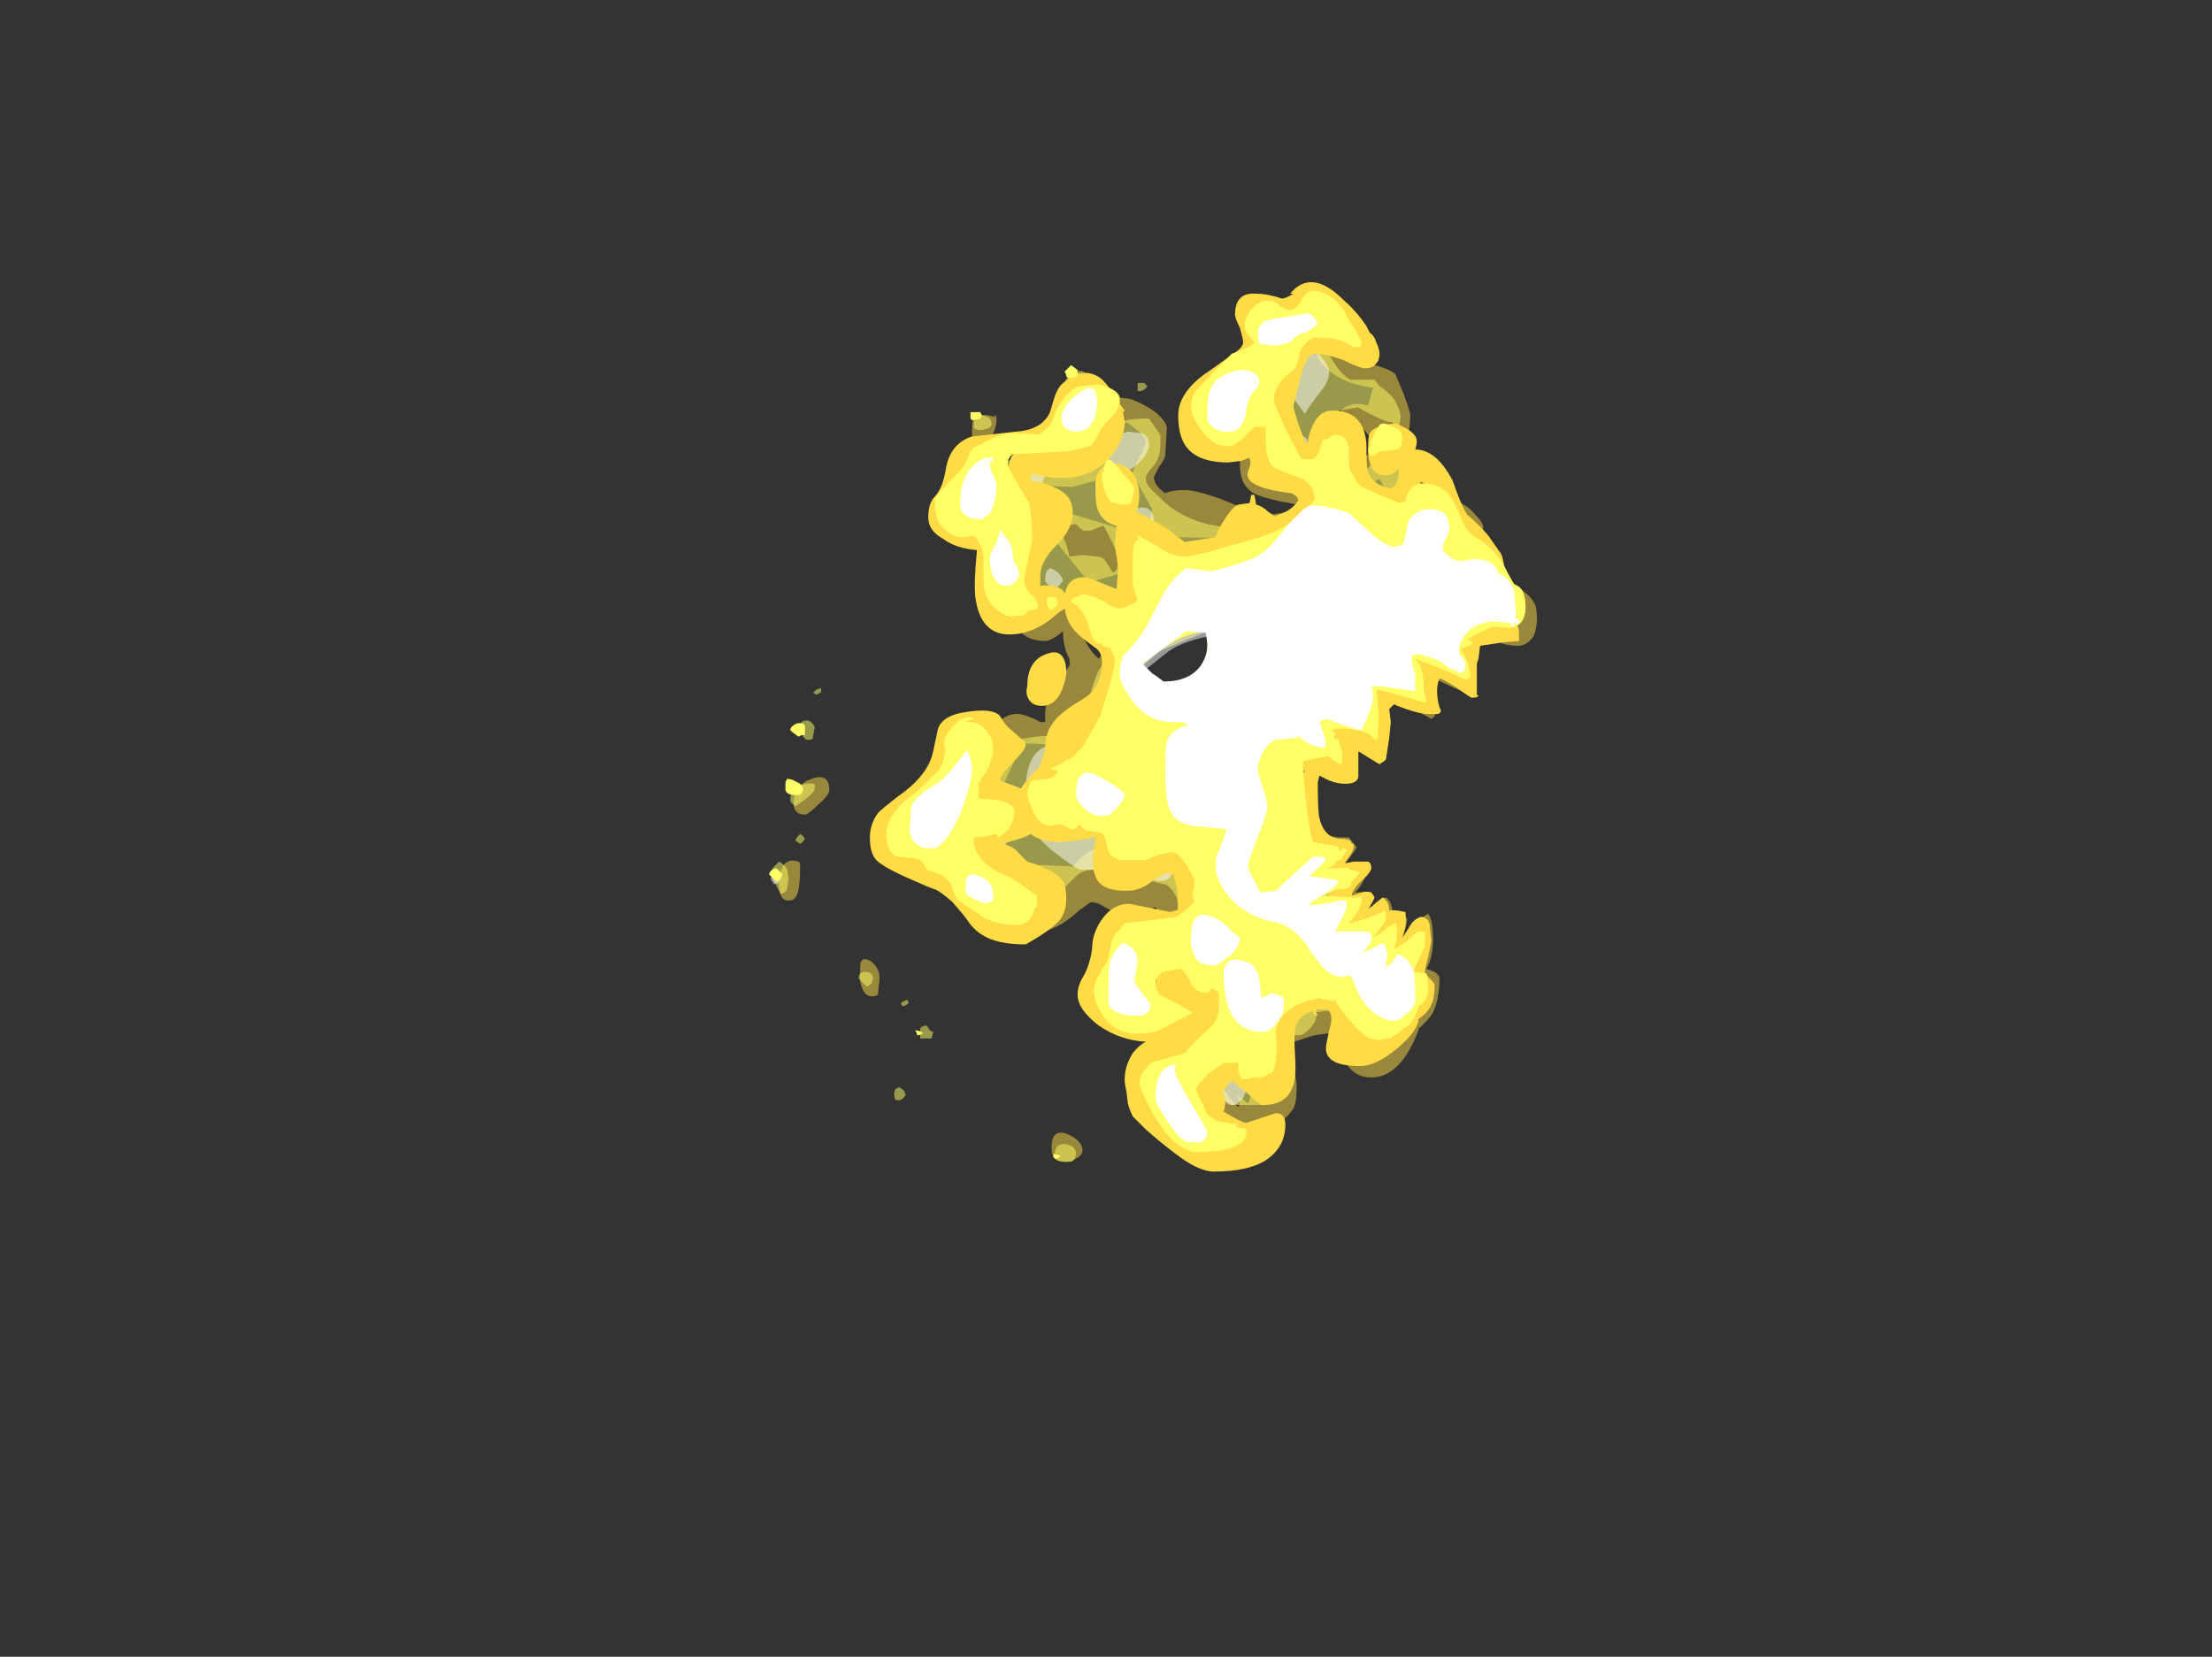 <?xml version="1.0" encoding="UTF-8" standalone="no"?>
<svg xmlns:ffdec="https://www.free-decompiler.com/flash" xmlns:xlink="http://www.w3.org/1999/xlink" ffdec:objectType="frame" height="357.35px" width="477.05px" xmlns="http://www.w3.org/2000/svg">
  <rect width="100%" height="100%" fill="#333333" stroke="none"/>
  <g transform="matrix(1.0, 0.0, 0.0, 1.0, 164.25, 236.25)">
    <use ffdec:characterId="1541" height="26.15" transform="matrix(7.0, 0.0, 0.0, 7.0, 2.0, -168.7)" width="23.6" xlink:href="#shape0"/>
    <use ffdec:characterId="1542" height="27.4" transform="matrix(7.0, 0.0, 0.0, 7.0, 1.65, -175.35)" width="23.3" xlink:href="#shape1"/>
  </g>
  <defs>
    <g id="shape0" transform="matrix(1.0, 0.0, 0.0, 1.0, 6.5, 36.7)">
      <path d="M10.05 -35.75 Q10.05 -35.4 9.8 -35.05 9.5 -34.55 9.05 -34.5 L9.35 -33.45 9.3 -31.85 10.65 -31.3 10.95 -30.95 Q11.05 -30.85 11.05 -30.75 L10.7 -30.15 Q10.35 -29.75 9.95 -29.75 L5.3 -29.8 Q5.2 -29.95 5.2 -30.25 5.2 -30.5 5.25 -30.65 L4.65 -31.75 Q4.65 -31.9 4.85 -32.25 L5.05 -32.7 Q5.05 -32.85 4.85 -33.05 L4.45 -33.35 4.05 -32.8 3.9 -32.25 Q3.7 -31.7 3.55 -31.55 L2.8 -31.35 Q1.85 -31.35 1.15 -31.5 0.95 -31.5 0.5 -31.65 L2.0 -32.05 3.0 -32.1 Q3.15 -32.25 3.25 -32.55 3.35 -32.85 3.35 -33.1 3.5 -34.3 4.6 -34.05 5.0 -33.9 5.35 -33.65 5.7 -33.35 5.7 -33.15 L5.65 -32.35 Q5.65 -32.2 5.45 -31.95 L5.3 -31.65 Q5.3 -31.4 5.65 -31.15 5.85 -31.25 6.25 -31.25 6.65 -31.25 7.55 -30.9 8.5 -30.5 8.65 -30.5 9.6 -30.5 9.75 -30.8 L9.2 -30.9 Q8.5 -31.05 8.3 -31.2 8.05 -31.4 8.0 -31.65 7.95 -31.8 7.95 -32.1 7.95 -32.45 8.35 -32.95 L8.75 -33.5 Q8.75 -33.7 8.1 -35.1 8.1 -36.35 9.25 -36.65 L10.15 -36.6 Q10.65 -36.45 10.9 -36.05 L11.1 -35.7 Q11.2 -35.45 11.4 -35.35 L12.1 -35.1 Q12.65 -34.95 12.75 -34.8 L13.0 -34.2 Q13.2 -33.65 13.2 -33.55 13.2 -33.15 13.1 -32.85 L13.45 -32.4 Q13.9 -31.8 13.45 -30.85 L13.45 -30.8 Q13.75 -31.0 14.05 -31.0 14.75 -31.0 15.15 -30.55 15.45 -30.25 15.45 -30.1 L15.4 -29.85 15.1 -29.65 Q14.9 -29.65 14.7 -29.85 L14.4 -30.1 13.1 -30.0 12.25 -31.6 11.65 -31.25 10.8 -31.95 10.65 -32.65 10.9 -33.5 Q11.25 -34.05 11.9 -33.85 L12.05 -34.4 Q10.9 -34.55 10.4 -35.25 10.3 -35.4 10.25 -35.75 10.2 -35.95 10.0 -36.0 10.05 -35.9 10.05 -35.75 M3.2 -34.15 Q3.0 -34.05 2.9 -34.05 2.65 -34.05 2.6 -34.25 L2.55 -34.45 Q2.55 -34.85 3.0 -34.85 3.4 -34.85 3.4 -34.5 3.4 -34.3 3.2 -34.15 M0.4 -33.55 Q0.45 -33.6 0.45 -33.4 0.45 -33.2 0.35 -33.0 0.25 -32.7 0.0 -32.7 -0.2 -32.7 -0.3 -32.9 L-0.3 -33.15 Q-0.3 -33.4 -0.25 -33.45 -0.05 -33.65 0.4 -33.5 L0.4 -33.55 M0.45 -29.95 Q0.45 -30.2 0.45 -30.05 0.6 -30.1 1.0 -29.9 L1.65 -28.65 1.95 -27.9 3.35 -28.35 4.7 -27.0 4.75 -26.75 Q4.75 -26.6 4.5 -26.1 L4.0 -25.3 Q3.85 -25.15 3.8 -25.15 L2.45 -23.45 2.25 -23.4 1.25 -23.45 0.45 -21.7 -0.45 -21.0 Q-0.35 -20.9 -0.3 -20.8 L0.25 -19.75 0.7 -19.75 2.8 -19.65 Q3.35 -20.35 4.25 -20.35 5.7 -20.35 6.2 -19.35 L6.3 -17.3 5.6 -16.2 5.75 -16.0 Q6.4 -16.05 6.7 -16.5 L8.35 -16.6 8.3 -15.35 6.75 -14.1 Q6.75 -13.85 7.25 -13.1 7.75 -12.3 7.9 -12.25 7.95 -12.3 7.95 -12.4 L7.85 -12.6 Q7.9 -12.6 8.2 -12.35 L8.75 -13.7 Q8.55 -14.1 8.55 -14.4 8.55 -14.8 8.65 -14.95 L11.15 -15.4 11.55 -15.25 11.75 -15.3 12.2 -15.0 12.4 -14.7 12.5 -14.7 12.7 -14.85 Q12.95 -14.95 13.1 -14.95 L13.4 -15.25 Q13.6 -15.55 13.75 -15.9 L13.7 -16.05 13.35 -16.05 13.2 -16.1 13.15 -16.25 Q13.15 -16.4 13.35 -16.7 L13.15 -17.0 Q12.95 -16.7 12.75 -16.7 L12.55 -16.75 12.6 -17.3 12.6 -17.4 Q12.25 -17.1 12.1 -17.05 L11.9 -17.25 Q11.9 -17.5 12.15 -17.9 L11.7 -17.75 11.15 -17.7 Q11.05 -17.9 11.2 -18.1 L10.55 -18.5 10.2 -18.95 10.35 -19.5 10.6 -19.6 10.85 -19.95 10.4 -20.0 Q10.0 -20.25 9.85 -20.65 L9.8 -23.1 10.15 -23.3 11.05 -23.15 Q11.05 -23.3 10.9 -23.55 10.7 -23.8 10.65 -24.15 L10.7 -24.2 10.9 -24.25 11.8 -24.1 Q11.95 -23.9 12.15 -23.8 L12.1 -24.9 Q12.1 -25.15 12.1 -25.25 L13.0 -25.1 13.55 -24.85 13.3 -26.05 14.75 -25.5 14.65 -25.8 14.5 -26.15 Q14.5 -27.65 16.4 -27.3 L15.9 -28.2 Q15.55 -28.8 15.55 -29.15 L15.6 -29.15 Q16.05 -28.6 16.6 -28.2 16.95 -27.95 17.05 -27.7 17.1 -27.6 17.1 -27.25 17.1 -27.0 17.0 -26.75 16.8 -26.45 16.5 -26.45 16.35 -26.45 16.1 -26.5 15.95 -26.55 15.85 -26.6 15.45 -26.6 15.25 -26.4 15.2 -26.2 15.2 -25.95 L15.25 -25.05 15.2 -25.0 Q15.15 -24.95 15.0 -24.95 13.9 -25.45 13.8 -25.5 L14.0 -24.4 Q13.95 -24.25 13.85 -24.2 L13.3 -24.5 12.55 -24.8 12.55 -23.9 Q12.5 -23.4 12.15 -23.1 12.05 -23.15 11.8 -23.45 11.55 -23.7 11.25 -23.75 11.4 -23.25 11.35 -22.4 11.3 -22.35 11.2 -22.35 L10.65 -22.65 10.45 -22.65 10.2 -22.6 Q10.3 -22.35 10.25 -21.95 L10.2 -21.25 Q10.2 -20.5 11.3 -20.55 L11.55 -20.25 Q11.55 -20.2 11.2 -19.75 L11.15 -19.7 11.2 -19.65 11.8 -19.65 Q11.85 -19.6 11.85 -19.45 L11.75 -19.2 Q11.65 -19.0 11.5 -18.85 11.9 -18.9 11.95 -18.65 11.95 -18.4 12.0 -18.35 L12.2 -18.55 Q12.4 -18.7 12.45 -18.7 12.65 -18.55 12.65 -18.2 12.7 -18.2 12.85 -18.3 L13.1 -18.05 Q13.1 -17.9 13.05 -17.75 L12.9 -17.45 12.9 -17.4 Q13.1 -17.5 13.3 -17.8 13.5 -18.05 13.75 -18.2 13.9 -18.0 13.9 -17.4 13.9 -16.85 13.7 -16.5 L13.95 -16.4 Q14.1 -16.3 14.1 -16.2 14.1 -15.6 13.9 -15.15 13.7 -14.85 13.45 -14.65 L13.45 -14.6 Q12.9 -13.15 12.0 -13.15 11.4 -13.15 11.15 -13.75 11.05 -14.05 11.05 -14.55 L10.95 -14.55 10.25 -14.45 9.45 -14.2 9.4 -14.2 Q9.35 -14.15 9.35 -14.1 9.35 -14.0 9.55 -13.6 9.7 -13.15 9.7 -12.85 9.7 -12.4 9.6 -12.2 9.5 -12.0 8.95 -11.55 L7.8 -11.55 Q7.1 -11.9 6.6 -12.7 6.1 -13.5 6.1 -14.1 6.1 -14.6 6.15 -14.8 6.4 -15.25 7.3 -15.4 7.65 -15.75 7.75 -16.05 L7.5 -16.2 Q7.2 -15.9 7.0 -15.7 6.65 -15.4 6.15 -15.2 L5.55 -15.2 Q4.9 -15.85 4.85 -15.95 4.8 -16.0 4.8 -16.5 4.8 -16.95 5.25 -17.3 5.65 -17.6 5.7 -17.95 L5.4 -18.3 5.35 -18.4 5.25 -18.35 5.2 -18.35 Q5.1 -18.3 4.95 -18.25 L4.1 -18.25 Q3.95 -18.3 3.7 -18.45 3.55 -18.55 3.35 -18.55 L3.0 -18.3 Q2.3 -17.65 1.75 -17.65 1.3 -17.65 1.1 -18.0 1.0 -18.15 0.9 -18.5 0.8 -18.85 0.75 -18.95 0.7 -19.05 0.55 -19.05 0.35 -18.95 0.15 -18.9 L-0.6 -18.85 Q-2.4 -18.85 -2.4 -20.15 -2.4 -21.2 -1.35 -21.6 L-0.55 -21.85 Q-0.15 -22.05 -0.1 -22.35 -0.05 -22.45 -0.05 -22.95 -0.05 -23.3 0.05 -23.5 0.55 -24.4 1.15 -24.35 1.45 -24.3 1.8 -24.1 L1.95 -24.1 1.95 -24.4 2.0 -24.85 Q2.05 -25.05 2.3 -25.45 L2.55 -25.65 Q2.75 -25.85 2.7 -25.95 L2.7 -26.05 Q2.5 -26.4 2.5 -26.9 2.15 -26.6 1.95 -26.6 1.15 -26.6 0.95 -27.35 0.9 -27.5 0.9 -28.3 1.05 -28.85 0.85 -29.15 L0.65 -29.5 Q0.45 -29.8 0.45 -29.95 M2.25 -29.7 L2.65 -30.55 4.3 -30.05 Q4.65 -29.65 4.65 -29.25 L4.5 -28.75 3.3 -28.4 2.25 -29.7 M11.4 -32.35 L11.6 -32.1 Q12.05 -32.4 12.05 -32.7 11.75 -33.3 11.5 -33.15 11.45 -33.1 11.4 -32.95 11.35 -32.8 11.35 -32.6 11.35 -32.45 11.4 -32.35 M10.3 -22.8 L10.3 -22.75 10.5 -22.75 10.35 -22.8 10.3 -22.8 M3.0 -27.15 Q3.15 -26.45 3.6 -26.05 L3.9 -26.45 3.9 -26.65 3.75 -27.15 3.35 -27.55 2.95 -27.25 3.0 -27.15 M3.85 -19.0 L4.05 -19.05 3.9 -19.05 3.85 -19.0 M5.3 -15.15 L5.3 -14.95 5.25 -14.9 5.05 -14.85 Q5.0 -14.85 4.8 -15.15 L4.6 -15.4 Q4.6 -15.65 4.65 -15.65 4.9 -15.65 5.1 -15.5 5.3 -15.35 5.3 -15.15 M11.4 -19.2 L11.1 -19.25 10.55 -19.15 10.6 -19.05 Q10.6 -19.0 10.75 -19.0 L11.4 -19.2 M2.9 -10.65 Q2.8 -10.55 2.6 -10.55 2.25 -10.55 2.2 -10.75 2.15 -10.8 2.15 -11.0 2.15 -11.6 2.65 -11.4 3.1 -11.2 3.1 -10.9 3.1 -10.75 2.9 -10.65 M-0.5 -30.65 L-0.4 -30.35 Q-0.45 -30.25 -0.5 -30.1 -0.6 -30.15 -0.8 -30.3 -0.95 -30.5 -0.95 -30.6 -0.95 -30.9 -0.75 -30.95 L-0.5 -30.65 M-5.05 -21.55 Q-5.35 -21.25 -5.45 -21.25 -5.8 -21.25 -5.8 -21.6 -5.8 -22.15 -5.25 -22.35 -4.7 -22.55 -4.7 -22.0 -4.7 -21.85 -5.05 -21.55 M-6.2 -18.8 L-6.25 -19.0 Q-6.25 -20.0 -5.65 -19.8 L-5.6 -19.75 -5.6 -19.6 Q-5.6 -19.15 -5.65 -18.95 -5.7 -18.6 -5.95 -18.6 -6.15 -18.6 -6.2 -18.8 M-3.2 -15.75 L-3.2 -15.7 Q-3.25 -15.65 -3.4 -15.65 -3.65 -15.65 -3.75 -16.1 L-3.75 -16.55 Q-3.75 -16.9 -3.45 -16.75 -3.15 -16.55 -3.15 -16.2 L-3.2 -15.75" fill="#ffdc45" fill-opacity="0.498" fill-rule="evenodd" stroke="none"/>
      <path d="M10.3 -35.9 Q10.5 -35.75 10.9 -35.1 11.1 -34.8 11.35 -34.65 L12.1 -34.65 12.25 -34.45 Q12.5 -34.3 12.7 -34.05 12.9 -33.7 12.9 -33.5 L12.85 -33.15 12.75 -33.05 12.7 -33.3 12.65 -33.3 12.65 -33.35 12.55 -33.35 Q12.45 -33.35 12.05 -33.55 11.65 -33.75 11.6 -33.8 L11.0 -33.7 Q10.8 -33.3 10.8 -32.9 10.85 -32.55 10.9 -32.25 11.05 -31.6 11.35 -31.6 L11.5 -31.65 11.7 -31.7 12.0 -32.05 Q12.25 -32.35 12.35 -32.4 L12.85 -32.35 Q12.95 -32.3 13.05 -32.05 13.2 -31.8 13.2 -31.65 L13.1 -31.4 Q13.05 -31.25 13.05 -31.15 13.05 -30.9 13.1 -30.7 13.15 -30.5 13.35 -30.3 13.75 -30.2 14.05 -30.2 14.2 -30.35 14.25 -30.4 15.15 -30.55 15.75 -29.5 16.0 -29.0 16.15 -28.65 L16.3 -28.35 Q16.55 -28.35 16.65 -28.15 16.75 -27.95 16.75 -27.65 16.75 -27.05 16.25 -27.0 L15.75 -27.05 Q15.2 -26.8 14.95 -26.65 L15.15 -26.55 15.0 -26.45 14.75 -26.35 14.85 -26.2 Q15.05 -25.8 15.05 -25.5 L14.95 -25.4 Q14.9 -25.4 14.15 -25.75 L13.35 -26.05 Q13.55 -25.85 13.6 -25.45 13.65 -24.9 13.7 -24.75 L13.65 -24.7 13.15 -24.85 12.2 -25.1 12.15 -25.1 Q12.25 -24.5 12.2 -23.65 12.2 -23.6 12.15 -23.55 L11.9 -23.75 Q11.7 -23.85 11.15 -23.9 L10.9 -23.9 10.75 -23.85 10.9 -23.75 10.85 -23.65 10.85 -23.55 10.95 -23.45 10.95 -23.65 11.0 -23.5 11.1 -23.15 11.2 -23.0 11.1 -22.9 11.1 -22.85 11.05 -22.8 Q11.0 -22.8 10.9 -22.85 L10.85 -22.85 Q10.8 -22.85 10.75 -23.0 L10.65 -23.05 9.9 -22.9 9.9 -22.7 Q9.9 -22.45 10.0 -21.5 10.1 -20.75 10.2 -20.4 L10.8 -20.3 10.95 -20.3 11.1 -20.15 11.1 -20.25 11.25 -20.15 11.15 -20.05 11.2 -19.95 11.15 -19.9 11.05 -19.85 11.0 -19.85 10.85 -19.7 10.65 -19.6 11.1 -19.55 11.15 -19.55 Q11.6 -19.55 11.65 -19.45 L11.55 -19.35 11.6 -19.3 11.55 -19.15 Q11.25 -19.1 11.05 -19.0 L10.85 -18.85 10.8 -18.9 10.55 -18.75 10.45 -18.8 10.45 -18.75 11.2 -18.7 11.65 -18.7 11.7 -18.75 11.7 -18.6 Q11.7 -18.45 11.55 -18.2 L11.3 -17.9 11.25 -17.9 Q11.4 -17.9 11.85 -18.05 12.25 -18.2 12.35 -18.25 L12.4 -18.3 Q12.45 -18.3 12.45 -18.1 12.45 -17.95 12.2 -17.65 L12.05 -17.45 12.3 -17.6 Q12.65 -17.9 12.75 -17.9 12.85 -17.5 12.7 -17.1 L13.1 -17.35 Q13.35 -17.6 13.45 -17.65 L13.65 -17.65 13.65 -17.2 13.35 -16.55 13.3 -16.4 13.7 -16.35 Q13.75 -16.0 13.75 -15.8 13.7 -15.45 13.45 -15.35 13.4 -15.05 13.15 -14.75 13.0 -14.6 12.8 -14.5 L12.65 -14.4 Q12.55 -14.35 12.45 -14.35 L12.1 -14.35 12.1 -14.45 11.65 -14.9 Q11.3 -15.2 10.6 -15.2 L10.25 -15.15 Q10.3 -15.15 10.3 -15.05 10.3 -14.85 10.1 -14.65 9.9 -14.45 9.8 -14.45 9.45 -14.45 9.4 -14.55 L9.3 -14.8 8.95 -14.85 8.7 -14.6 Q8.55 -14.45 8.55 -14.35 8.55 -14.25 8.95 -13.5 9.3 -12.75 9.3 -12.65 9.3 -12.6 9.05 -12.45 8.8 -12.3 8.5 -12.3 L7.7 -12.3 Q7.15 -12.65 6.9 -13.25 6.7 -13.75 6.7 -14.3 6.7 -14.8 7.1 -14.9 7.6 -15.1 7.75 -15.3 7.85 -15.45 7.95 -15.8 8.05 -16.15 8.05 -16.3 L7.9 -16.4 Q7.4 -16.3 7.05 -16.1 6.7 -15.9 6.35 -15.9 L5.85 -15.95 Q5.55 -16.2 5.5 -16.3 5.45 -16.4 5.45 -16.6 5.45 -16.75 5.5 -16.9 L5.7 -17.4 5.9 -17.5 6.0 -17.9 6.05 -18.2 Q6.05 -18.45 6.0 -18.7 5.85 -19.0 5.65 -19.1 L4.55 -19.35 3.45 -19.55 Q3.1 -19.55 2.9 -19.35 L2.4 -18.85 1.7 -18.85 Q1.55 -19.0 1.25 -19.3 0.85 -19.55 -0.2 -19.6 -0.55 -19.9 -0.7 -20.15 -0.85 -20.4 -0.85 -20.65 -0.85 -21.15 -0.65 -21.35 -0.5 -21.5 -0.2 -21.6 0.15 -21.7 0.25 -21.8 0.5 -22.0 0.5 -22.4 0.55 -23.05 0.75 -23.35 L0.9 -23.5 1.0 -23.55 1.65 -23.65 2.35 -23.7 Q2.8 -23.95 3.05 -24.3 3.2 -24.55 3.35 -25.0 3.5 -25.5 3.6 -25.7 3.8 -26.0 4.15 -26.15 4.4 -26.6 4.4 -26.7 4.4 -26.85 4.2 -27.15 3.95 -27.45 3.95 -27.55 3.9 -27.75 3.75 -27.9 3.55 -28.2 3.25 -28.2 L2.95 -28.2 2.75 -27.8 Q2.5 -27.5 2.3 -27.5 L1.85 -27.5 Q1.6 -27.75 1.5 -27.75 1.3 -28.05 1.3 -28.25 1.3 -28.3 1.4 -28.55 1.5 -28.75 1.5 -28.85 L1.25 -29.1 Q1.0 -29.25 1.0 -29.8 L0.65 -29.8 Q0.4 -30.0 0.3 -30.9 0.3 -31.3 0.5 -31.7 L0.55 -31.8 0.55 -31.9 Q0.55 -32.0 0.75 -32.1 0.95 -32.25 1.15 -32.2 L1.05 -32.15 1.3 -32.15 Q1.4 -32.2 1.55 -32.2 L1.9 -32.2 Q2.1 -32.15 2.15 -32.05 L2.3 -31.85 2.6 -31.85 Q3.25 -31.9 3.5 -32.15 3.65 -32.3 3.75 -32.7 3.85 -33.05 4.05 -33.2 4.3 -33.45 5.0 -33.45 L5.15 -33.45 5.5 -32.95 5.5 -32.65 Q5.5 -32.25 5.3 -32.0 5.05 -31.75 5.05 -31.6 5.05 -31.4 5.35 -31.15 L5.6 -30.9 5.85 -30.7 Q6.7 -30.1 7.85 -30.1 L8.8 -30.2 9.6 -30.3 9.55 -30.35 9.8 -30.35 9.8 -30.4 Q9.85 -30.45 9.85 -30.35 10.15 -30.35 10.35 -30.4 L10.5 -30.5 10.65 -30.65 10.65 -30.8 Q10.65 -31.15 10.35 -31.3 10.2 -31.4 9.75 -31.55 9.3 -31.65 9.1 -31.8 8.85 -32.0 8.85 -32.35 L9.05 -32.9 Q9.2 -33.4 9.2 -33.55 L9.15 -34.05 9.15 -34.1 Q9.05 -34.5 9.05 -34.7 9.05 -34.95 9.1 -35.1 9.15 -35.45 9.4 -35.65 9.7 -36.05 10.3 -35.9 M5.1 -34.45 Q5.05 -34.35 4.9 -34.3 L4.8 -34.3 Q4.8 -34.35 4.8 -34.45 4.8 -34.6 4.8 -34.55 L5.0 -34.55 5.1 -34.45 M3.15 -34.4 Q3.05 -34.3 2.8 -34.3 2.65 -34.35 2.6 -34.4 2.6 -34.45 2.6 -34.5 2.6 -34.8 2.9 -34.9 3.25 -35.0 3.25 -34.6 3.25 -34.5 3.15 -34.4 M0.2 -33.15 L0.0 -33.1 Q-0.3 -33.1 -0.25 -33.25 -0.25 -33.6 0.0 -33.55 0.3 -33.5 0.3 -33.3 0.3 -33.2 0.2 -33.15 M2.8 -33.25 L2.85 -33.15 2.7 -33.05 2.65 -33.05 2.55 -33.15 Q2.65 -33.3 2.8 -33.25 M2.7 -29.2 L3.1 -29.25 3.55 -29.2 Q3.75 -29.2 3.85 -29.0 4.0 -28.75 4.05 -28.7 L4.15 -28.8 Q4.2 -28.95 4.2 -29.05 4.2 -29.35 3.75 -30.15 L3.35 -30.0 3.15 -30.0 3.05 -30.05 2.9 -30.2 2.55 -30.15 Q2.45 -30.1 2.45 -30.05 2.45 -29.95 2.55 -29.7 2.65 -29.45 2.7 -29.2 M12.65 -17.6 L12.6 -17.55 12.65 -17.55 12.65 -17.6 M6.95 -26.9 L5.5 -26.3 4.85 -25.75 5.25 -25.4 5.85 -25.05 Q6.7 -25.45 6.95 -26.0 7.15 -26.45 6.95 -26.9 M4.85 -15.3 L4.8 -15.35 4.8 -15.5 Q4.8 -15.6 4.85 -15.65 L4.95 -15.7 5.0 -15.5 5.1 -15.35 5.0 -15.3 4.85 -15.3 M6.35 -13.0 L6.35 -12.95 6.2 -12.95 6.15 -13.05 6.15 -13.15 6.3 -13.2 6.35 -13.0 M2.75 -10.55 L2.55 -10.55 Q2.35 -10.55 2.25 -10.65 L2.25 -10.8 Q2.25 -11.1 2.55 -11.1 2.9 -11.05 2.9 -10.8 2.9 -10.65 2.75 -10.55 M-0.7 -32.3 L-0.6 -32.3 Q-0.5 -32.25 -0.45 -32.15 L-0.5 -32.0 -0.6 -31.95 -0.7 -32.0 Q-0.75 -32.05 -0.75 -32.15 -0.75 -32.25 -0.7 -32.3 M-0.85 -30.75 L-0.85 -30.95 -0.8 -31.0 Q-0.65 -30.95 -0.55 -30.8 -0.5 -30.7 -0.5 -30.65 L-0.5 -30.5 -0.65 -30.35 Q-0.7 -30.35 -0.8 -30.55 L-0.85 -30.75 M-5.1 -24.95 L-5.2 -25.0 -5.1 -25.1 -4.95 -25.15 -4.95 -25.05 Q-4.95 -25.0 -5.0 -25.0 -5.05 -24.95 -5.1 -24.95 M-5.55 -23.8 L-5.6 -23.95 Q-5.6 -24.15 -5.4 -24.15 -5.25 -24.15 -5.15 -23.95 L-5.2 -23.65 -5.2 -23.6 Q-5.25 -23.55 -5.35 -23.55 -5.5 -23.55 -5.55 -23.8 M-5.15 -22.05 Q-5.15 -21.95 -5.4 -21.75 L-5.75 -21.5 -5.85 -21.6 Q-5.9 -21.6 -5.9 -21.75 -5.9 -21.9 -5.7 -22.05 -5.5 -22.25 -5.2 -22.2 L-5.15 -22.2 -5.15 -22.05 M-6.0 -19.55 L-5.95 -19.25 -6.0 -19.0 Q-6.0 -18.85 -6.2 -18.8 L-6.35 -19.1 Q-6.5 -19.35 -6.5 -19.45 L-6.45 -19.6 -6.25 -19.8 Q-6.05 -19.7 -6.0 -19.55 M-5.75 -20.45 L-5.7 -20.55 -5.6 -20.65 Q-5.5 -20.6 -5.45 -20.5 -5.5 -20.4 -5.6 -20.35 L-5.75 -20.45 M-3.4 -16.05 L-3.45 -16.0 -3.55 -15.95 -3.8 -16.2 Q-3.8 -16.4 -3.6 -16.4 -3.35 -16.4 -3.35 -16.2 L-3.4 -16.05 M-2.25 -15.45 L-2.3 -15.4 -2.4 -15.35 -2.45 -15.35 -2.5 -15.45 -2.3 -15.55 -2.25 -15.45 M-1.6 -14.6 L-1.5 -14.55 -1.55 -14.35 -1.9 -14.35 -1.9 -14.65 Q-1.85 -14.75 -1.7 -14.75 L-1.6 -14.6 M-2.4 -12.75 Q-2.35 -12.65 -2.35 -12.6 -2.45 -12.45 -2.55 -12.45 L-2.65 -12.45 Q-2.7 -12.5 -2.7 -12.65 -2.7 -12.75 -2.65 -12.8 L-2.55 -12.85 -2.4 -12.75" fill="#ffff66" fill-opacity="0.498" fill-rule="evenodd" stroke="none"/>
      <path d="M4.95 -33.0 Q5.15 -32.9 5.15 -32.65 5.15 -32.4 4.85 -32.1 4.55 -31.8 4.25 -31.8 3.9 -31.8 3.8 -32.0 3.8 -32.1 3.8 -32.25 3.8 -32.85 4.5 -33.05 L4.95 -33.0 M1.95 -31.7 L1.75 -31.2 Q1.75 -31.1 1.75 -30.9 L1.8 -30.7 Q1.8 -30.45 1.55 -30.15 1.3 -29.9 1.15 -29.9 0.9 -29.9 0.75 -30.5 0.7 -30.8 0.7 -31.1 0.7 -31.5 0.8 -31.65 0.95 -31.8 1.35 -31.8 L1.75 -31.75 1.95 -31.7 M2.0 -28.75 L2.1 -28.85 Q2.45 -28.7 2.5 -28.45 L2.25 -28.15 Q1.95 -28.4 1.95 -28.45 1.95 -28.65 2.0 -28.75 M5.15 -29.8 Q4.95 -29.55 4.65 -29.55 4.4 -29.55 4.35 -29.75 4.3 -29.8 4.3 -29.95 4.3 -30.55 4.8 -30.7 5.3 -30.8 5.3 -30.25 5.3 -30.0 5.15 -29.8 M10.7 -34.9 Q10.7 -34.6 10.45 -34.3 10.1 -33.85 9.95 -33.6 L9.55 -34.15 Q9.3 -34.5 9.3 -34.65 9.3 -34.85 9.45 -35.2 9.7 -35.6 9.95 -35.6 10.3 -35.6 10.5 -35.3 10.7 -35.05 10.7 -34.9 M9.85 -32.05 Q9.6 -32.1 9.55 -32.25 L9.55 -32.45 Q9.55 -32.9 9.85 -32.9 10.1 -32.9 10.1 -32.45 10.1 -32.25 9.85 -32.05 M7.7 -29.05 Q8.3 -28.65 8.65 -28.65 9.1 -28.65 9.6 -29.15 L9.95 -29.45 Q10.0 -29.65 10.15 -29.95 L10.75 -30.85 Q11.05 -31.05 12.0 -31.05 L12.1 -30.95 12.15 -30.7 Q12.15 -30.6 12.0 -30.3 L11.85 -29.95 Q11.85 -29.8 12.1 -29.4 12.45 -28.9 12.85 -28.9 12.9 -28.9 13.35 -29.1 L13.55 -29.15 Q13.7 -29.65 14.3 -29.95 L14.85 -29.8 Q15.0 -29.7 15.0 -29.5 L15.0 -29.2 Q15.05 -28.8 15.9 -28.6 L16.15 -28.25 Q16.35 -27.95 16.35 -27.8 L16.3 -27.55 16.2 -27.4 16.1 -27.35 16.3 -27.3 Q16.25 -27.2 16.15 -27.15 L15.25 -27.1 14.8 -27.0 Q14.5 -26.9 14.5 -26.65 L14.65 -26.2 14.65 -25.75 14.5 -25.7 13.2 -26.2 Q13.05 -26.05 13.05 -25.9 L13.05 -25.05 Q13.05 -24.95 12.95 -24.85 12.75 -24.9 12.65 -25.05 12.55 -25.15 12.0 -25.2 L11.6 -25.2 Q11.6 -24.95 11.8 -24.4 L11.8 -23.95 11.75 -23.85 11.4 -23.85 11.1 -24.0 Q10.9 -24.1 10.8 -24.2 L10.45 -24.2 Q10.5 -24.1 10.55 -23.9 L10.55 -23.55 10.45 -23.45 10.05 -23.45 9.7 -23.8 9.35 -23.75 Q9.2 -23.55 8.95 -23.15 8.7 -22.7 8.7 -22.5 8.7 -22.45 8.85 -22.0 L9.0 -21.4 Q9.0 -21.2 8.8 -20.85 L8.7 -20.65 8.6 -20.4 Q8.65 -20.3 8.7 -20.2 L8.85 -20.05 9.25 -20.05 Q9.45 -20.15 10.0 -20.2 L10.75 -20.25 10.8 -20.3 10.85 -20.1 Q10.85 -20.05 10.65 -19.9 L10.35 -19.7 Q10.35 -19.55 10.75 -19.5 L10.85 -19.5 10.85 -19.35 Q10.85 -19.2 10.75 -19.1 L10.4 -18.85 10.4 -18.8 10.7 -18.75 11.5 -18.75 11.5 -18.55 11.4 -18.35 Q11.25 -18.15 11.2 -18.05 L11.0 -17.9 11.25 -17.9 11.6 -17.95 11.85 -17.95 11.9 -17.9 11.9 -17.75 Q11.9 -17.65 11.8 -17.5 L11.6 -17.2 12.5 -17.45 Q12.7 -17.3 12.7 -17.1 L12.6 -16.8 12.65 -16.85 12.65 -16.9 12.7 -16.95 13.0 -16.95 Q13.1 -16.85 13.25 -16.4 13.35 -16.0 13.35 -15.85 L13.15 -15.4 12.9 -14.9 Q12.8 -14.8 12.55 -14.8 L12.35 -14.8 12.15 -14.9 12.0 -14.9 11.5 -15.35 10.95 -15.85 10.45 -15.8 Q10.1 -15.45 9.85 -15.25 L9.35 -15.25 Q9.1 -15.3 8.9 -15.55 8.75 -15.8 8.75 -15.95 8.75 -16.15 8.9 -16.4 9.05 -16.65 9.25 -16.7 9.45 -16.4 9.35 -16.2 L9.3 -16.1 9.7 -16.15 Q9.95 -16.45 9.95 -16.9 9.95 -17.1 9.65 -17.35 9.4 -17.5 9.25 -17.5 L8.15 -17.1 Q7.6 -17.1 7.3 -17.5 7.1 -17.8 7.1 -18.05 7.1 -18.25 7.45 -19.1 7.8 -19.95 7.8 -20.1 7.8 -20.8 7.5 -21.6 L6.85 -21.6 Q6.7 -21.75 6.55 -22.05 6.35 -22.4 6.35 -22.5 6.35 -22.6 6.45 -22.9 6.55 -23.15 6.55 -23.25 L6.4 -23.7 6.15 -24.1 5.45 -24.1 Q4.75 -23.75 4.75 -23.6 4.75 -23.4 5.0 -22.85 5.2 -22.35 5.2 -22.1 L5.2 -21.75 Q5.15 -21.6 4.9 -21.45 L5.0 -21.3 4.7 -21.3 4.35 -21.35 Q4.25 -21.35 4.1 -21.25 3.9 -21.15 3.9 -21.1 3.9 -20.95 4.0 -20.7 L4.1 -20.35 Q4.1 -20.1 3.95 -19.85 3.8 -19.65 3.6 -19.55 L3.0 -19.55 Q1.9 -20.25 1.6 -20.75 1.35 -21.15 1.35 -21.95 1.35 -23.4 2.3 -23.4 2.65 -23.4 3.05 -23.0 3.45 -22.6 3.85 -22.6 4.1 -22.6 4.25 -23.85 4.25 -24.05 4.05 -24.5 3.85 -24.95 3.85 -25.1 3.85 -25.75 4.3 -26.2 4.9 -26.8 5.15 -27.5 5.25 -27.7 5.2 -28.15 5.2 -28.6 5.25 -28.8 5.45 -29.45 6.7 -29.45 7.1 -29.45 7.7 -29.05 M7.0 -26.0 Q7.05 -26.3 7.0 -26.75 6.05 -26.55 5.65 -26.2 5.1 -25.75 5.0 -25.7 L5.1 -25.6 Q5.35 -25.55 5.65 -25.2 L6.1 -25.2 Q6.95 -25.4 7.0 -26.0 M5.1 -19.5 Q5.05 -19.65 5.1 -19.8 5.1 -20.4 5.5 -20.3 5.9 -20.25 5.9 -19.75 L5.85 -19.4 Q5.75 -19.2 5.5 -19.2 5.15 -19.2 5.1 -19.5 M0.3 -19.6 Q-0.05 -19.6 -0.25 -20.0 -0.35 -20.25 -0.35 -20.45 -0.35 -20.9 -0.2 -21.15 -0.05 -21.4 0.2 -21.35 0.75 -21.25 0.75 -20.3 L0.75 -19.85 Q0.65 -19.6 0.3 -19.6 M7.55 -14.35 Q7.85 -14.25 8.05 -14.0 8.25 -13.75 8.25 -13.4 8.25 -13.05 8.15 -12.75 8.0 -12.3 7.7 -12.3 7.45 -12.3 7.1 -13.0 6.95 -13.35 6.85 -13.7 6.85 -14.1 7.05 -14.25 7.25 -14.4 7.55 -14.35 M-6.25 -19.15 L-6.4 -19.1 -6.5 -19.25 Q-6.5 -19.35 -6.45 -19.35 -6.35 -19.35 -6.25 -19.3 L-6.25 -19.15" fill="#ffffff" fill-opacity="0.498" fill-rule="evenodd" stroke="none"/>
    </g>
    <g id="shape1" transform="matrix(1.0, 0.0, 0.0, 1.0, 6.55, 37.65)">
      <path d="M8.55 -36.2 Q8.7 -35.85 8.7 -35.6 8.7 -35.25 7.75 -34.5 6.8 -33.8 6.8 -33.6 6.8 -32.85 7.6 -32.85 L8.9 -33.85 9.4 -35.65 10.5 -36.25 9.95 -37.15 9.8 -36.9 9.45 -36.6 8.35 -36.6 Q8.35 -36.55 8.55 -36.2 M7.8 -36.65 Q7.8 -37.35 8.45 -37.3 8.8 -37.3 9.25 -37.15 9.35 -37.15 9.6 -37.3 L9.5 -37.3 Q10.15 -38.1 11.15 -37.1 11.55 -36.75 11.85 -36.3 L11.95 -36.1 Q12.1 -36.0 12.15 -35.8 12.25 -35.6 12.25 -35.45 12.25 -35.25 12.15 -35.15 12.05 -35.0 11.8 -35.0 11.65 -35.0 11.15 -35.25 10.6 -35.45 10.25 -35.45 10.0 -35.45 9.8 -34.65 L9.6 -33.85 Q9.6 -33.75 9.75 -33.3 9.9 -32.85 10.0 -32.7 L10.05 -32.7 Q10.05 -32.95 10.2 -33.25 10.4 -33.7 10.8 -33.7 11.9 -33.7 11.85 -32.4 11.85 -31.95 11.9 -31.8 12.05 -31.4 12.6 -31.3 12.85 -31.4 12.85 -31.9 12.65 -31.7 12.45 -31.7 12.05 -31.7 11.95 -32.1 11.9 -32.3 11.9 -32.5 11.9 -32.9 11.95 -33.0 12.1 -33.25 12.75 -33.3 13.4 -33.05 13.4 -32.75 13.4 -32.65 13.35 -32.5 14.0 -32.5 14.5 -31.55 14.85 -30.55 15.0 -30.45 15.35 -30.15 15.6 -29.85 L15.95 -29.35 Q16.05 -29.25 16.1 -28.85 16.15 -28.45 16.2 -28.3 L15.45 -28.9 Q14.85 -29.55 14.55 -29.75 14.3 -29.95 14.2 -30.2 L14.05 -30.65 13.85 -31.1 Q13.75 -31.4 13.55 -31.5 L13.5 -31.5 13.55 -31.05 12.45 -30.5 11.2 -31.6 10.5 -31.0 Q10.5 -30.45 10.2 -30.2 9.8 -29.85 8.65 -29.65 L6.05 -28.85 4.65 -27.55 4.25 -26.85 Q4.55 -26.15 4.55 -26.05 4.55 -25.85 4.3 -25.25 L2.65 -22.25 2.25 -21.2 3.3 -21.3 Q4.2 -21.3 4.35 -20.8 L6.85 -19.75 6.8 -18.45 Q6.8 -18.1 6.75 -18.05 6.65 -17.8 6.05 -17.45 L4.6 -17.7 4.15 -17.25 4.25 -16.85 4.0 -16.2 Q3.7 -15.85 3.7 -15.75 3.7 -15.6 4.1 -15.4 L4.95 -15.05 5.45 -15.05 5.35 -15.85 Q5.35 -16.85 6.0 -16.85 L7.3 -16.15 Q7.65 -15.55 7.65 -15.15 7.65 -14.6 7.2 -14.1 L5.25 -13.4 5.3 -12.65 Q5.4 -12.35 5.55 -12.2 L6.75 -11.4 7.05 -11.0 7.05 -11.8 6.55 -12.65 Q6.55 -13.3 6.95 -13.7 L7.85 -13.7 8.3 -13.35 8.5 -13.15 8.7 -13.7 Q8.85 -14.05 8.85 -14.75 L9.25 -15.4 9.75 -15.45 10.45 -15.8 11.65 -15.55 12.15 -14.6 Q12.4 -14.6 12.65 -14.95 L12.6 -15.0 Q13.25 -15.45 13.55 -15.6 13.4 -15.85 13.2 -15.95 L13.05 -16.25 Q13.05 -16.4 13.25 -16.65 L13.05 -16.95 Q12.75 -16.65 12.55 -16.65 L12.35 -16.7 12.25 -16.9 Q12.25 -17.0 12.55 -17.45 12.05 -17.05 11.95 -17.05 L11.75 -17.05 11.8 -17.55 12.0 -17.75 12.0 -17.85 11.6 -17.6 10.9 -17.55 Q10.9 -17.7 11.05 -17.85 L11.4 -18.3 10.9 -18.35 10.5 -18.45 10.4 -18.55 Q10.55 -18.75 10.85 -18.9 L11.25 -19.15 10.5 -19.35 10.6 -19.7 10.8 -19.95 Q10.15 -19.95 9.95 -20.9 L9.85 -21.85 Q9.85 -22.35 9.9 -22.5 L9.95 -22.6 9.7 -22.65 10.05 -23.3 10.85 -23.05 10.55 -24.15 Q10.6 -24.2 10.75 -24.2 L12.05 -25.25 12.55 -25.25 12.9 -25.1 13.65 -24.85 13.65 -25.05 Q13.65 -25.2 13.5 -25.55 L13.35 -25.95 13.4 -26.1 14.15 -25.85 Q14.75 -25.6 14.9 -25.6 L14.9 -25.8 Q14.75 -25.9 14.7 -26.05 14.7 -26.1 14.7 -26.35 14.7 -26.85 15.05 -27.0 15.3 -27.15 16.25 -27.25 16.55 -27.15 16.55 -26.85 L16.55 -26.6 16.0 -26.55 15.35 -26.45 15.3 -26.05 15.25 -25.9 15.25 -24.95 15.3 -24.9 Q15.25 -24.85 15.1 -24.85 15.05 -24.85 14.65 -25.15 14.25 -25.4 14.1 -25.45 13.95 -25.1 14.1 -24.55 14.2 -24.4 14.05 -24.35 L13.75 -24.35 Q13.45 -24.35 12.8 -24.6 L12.7 -24.65 12.55 -24.5 12.6 -24.1 12.55 -23.6 12.45 -22.95 12.4 -22.9 12.25 -22.8 11.6 -23.2 11.6 -22.4 Q11.55 -22.2 11.2 -22.2 10.85 -22.2 10.5 -22.4 L10.4 -22.45 10.35 -22.25 Q10.35 -21.3 10.4 -21.15 10.55 -20.5 11.1 -20.5 11.25 -20.5 11.35 -20.45 L11.4 -20.35 11.45 -20.35 Q11.5 -20.15 11.2 -19.8 L11.2 -19.75 11.45 -19.8 11.9 -19.8 Q12.0 -19.75 12.0 -19.6 12.0 -19.5 11.75 -19.25 11.5 -19.05 11.4 -18.8 L11.4 -18.75 11.7 -18.85 Q11.85 -18.9 12.0 -18.85 L12.1 -18.7 Q12.05 -18.55 11.9 -18.35 11.95 -18.35 12.1 -18.5 L12.35 -18.7 Q12.55 -18.55 12.55 -18.3 L12.75 -18.3 13.05 -18.25 Q13.1 -17.8 12.95 -17.45 L13.15 -17.75 Q13.3 -18.05 13.55 -18.1 13.8 -18.05 13.8 -17.8 L13.85 -17.35 13.75 -16.85 Q13.65 -16.5 13.65 -16.4 13.65 -16.35 13.8 -16.2 13.95 -16.05 13.95 -16.0 13.95 -15.6 13.85 -15.4 13.75 -15.15 13.45 -14.95 13.45 -14.6 12.8 -14.05 12.15 -13.5 11.65 -13.5 10.6 -13.5 10.6 -14.05 10.6 -14.15 10.7 -14.6 10.8 -14.9 10.75 -15.1 L10.7 -15.2 Q10.7 -15.25 10.5 -15.25 L10.3 -15.25 10.3 -15.15 10.35 -15.05 Q10.2 -15.05 10.2 -15.2 9.85 -15.1 9.7 -14.8 9.6 -14.55 9.65 -13.8 9.7 -13.05 9.55 -12.8 9.35 -12.3 8.65 -12.3 8.55 -12.3 8.2 -12.65 L7.7 -13.05 Q7.45 -12.8 7.4 -12.65 7.5 -12.6 7.5 -12.45 7.5 -12.25 7.45 -12.1 L7.7 -11.95 Q8.05 -11.75 8.15 -11.75 L9.05 -12.05 Q9.35 -12.05 9.35 -11.7 9.35 -11.0 8.75 -10.6 8.2 -10.25 7.15 -10.25 6.65 -10.25 5.9 -10.85 5.5 -11.15 5.05 -11.55 4.8 -11.8 4.65 -11.95 4.55 -12.15 4.5 -12.35 L4.45 -12.75 Q4.4 -12.95 4.4 -13.1 4.4 -13.5 4.65 -13.9 4.85 -14.15 5.05 -14.25 4.25 -14.3 3.6 -14.75 2.95 -15.25 2.95 -15.7 2.95 -16.0 3.15 -16.3 3.35 -16.7 3.4 -17.15 3.4 -17.55 3.65 -17.95 4.0 -18.5 4.55 -18.5 L5.8 -18.25 6.0 -18.3 Q6.05 -18.3 6.05 -18.45 6.05 -18.95 5.9 -19.4 L5.75 -19.45 Q5.6 -19.45 5.25 -19.2 4.9 -18.9 4.45 -18.9 3.65 -18.9 3.5 -19.35 3.35 -19.65 3.5 -20.5 L3.55 -20.55 2.9 -20.45 2.4 -20.4 Q1.85 -20.4 1.5 -20.65 L1.3 -20.55 0.65 -20.35 Q1.0 -20.25 1.15 -20.05 L1.4 -19.8 Q2.25 -19.55 2.5 -19.2 2.6 -19.05 2.6 -18.65 2.6 -18.25 2.4 -18.0 2.15 -17.7 1.35 -17.25 0.45 -17.25 0.0 -17.55 -0.25 -17.7 -0.45 -18.0 -0.55 -18.15 -0.9 -18.55 -1.3 -18.9 -1.45 -18.95 -2.85 -19.5 -3.2 -19.8 -3.45 -20.0 -3.45 -20.55 -3.45 -20.95 -3.2 -21.3 -3.05 -21.45 -2.6 -21.8 -1.65 -22.45 -1.5 -23.2 L-1.35 -23.9 Q-1.2 -24.3 -0.55 -24.4 0.3 -24.55 0.55 -24.3 0.7 -24.05 0.8 -23.95 L1.2 -23.6 Q1.35 -23.5 1.35 -23.4 1.35 -23.25 0.95 -22.85 0.6 -22.5 0.55 -22.3 L1.1 -22.1 1.2 -22.05 Q1.35 -22.3 1.7 -22.65 1.8 -22.7 1.9 -23.1 L1.95 -23.25 1.95 -23.3 Q1.95 -23.8 2.25 -24.15 2.4 -24.35 2.85 -24.65 3.3 -24.9 3.45 -25.1 3.7 -25.45 3.7 -25.95 3.7 -26.2 3.55 -26.35 L3.15 -26.65 Q2.6 -27.05 2.55 -27.65 L2.55 -27.6 2.4 -27.5 2.1 -27.25 Q1.5 -26.8 0.85 -26.8 -0.05 -26.8 -0.2 -27.95 -0.25 -28.4 -0.15 -29.4 -0.8 -29.45 -1.2 -29.75 -1.65 -30.0 -1.65 -30.4 -1.65 -30.85 -1.45 -31.05 -1.2 -31.3 -1.1 -31.95 -0.95 -32.7 -0.3 -32.9 L1.05 -33.05 Q1.85 -33.1 2.1 -33.65 L2.25 -34.15 Q2.35 -34.4 2.45 -34.5 3.1 -35.1 3.65 -34.7 3.85 -34.55 4.2 -34.0 L4.25 -34.0 4.25 -33.9 4.4 -33.7 4.35 -33.65 4.4 -33.35 Q4.4 -32.75 3.9 -32.2 3.1 -31.35 1.55 -31.75 1.5 -31.7 1.5 -31.55 2.3 -31.4 2.6 -31.1 2.8 -30.9 2.8 -30.55 2.8 -30.05 2.3 -29.55 1.8 -29.05 1.8 -28.6 L1.8 -28.3 Q2.3 -28.35 2.5 -28.15 L2.55 -28.05 2.6 -28.2 Q2.7 -28.5 3.0 -28.55 3.25 -28.6 3.65 -28.4 L4.15 -28.2 4.2 -28.8 4.2 -28.85 Q4.1 -29.5 4.1 -29.65 L4.15 -30.15 Q3.7 -30.25 3.55 -30.7 3.5 -30.9 3.5 -31.4 3.5 -31.8 3.75 -31.95 3.9 -32.15 4.2 -32.05 4.85 -31.9 4.85 -31.05 4.85 -30.8 4.75 -30.55 L4.85 -30.55 5.65 -30.1 6.25 -29.65 7.2 -29.8 7.3 -30.05 Q7.7 -30.75 7.9 -30.8 L8.25 -30.85 8.3 -31.1 8.4 -31.1 8.45 -30.8 Q8.65 -30.75 8.8 -30.6 L9.0 -30.45 Q9.2 -30.5 9.4 -30.6 9.65 -30.75 9.75 -30.95 L9.7 -31.05 9.55 -31.15 Q8.3 -31.3 8.2 -31.65 8.15 -31.75 8.25 -31.95 8.3 -32.15 8.25 -32.2 L8.25 -32.25 8.0 -32.15 7.6 -32.1 Q6.5 -32.1 6.2 -32.75 6.05 -33.05 6.05 -33.55 6.05 -34.3 7.05 -34.95 L7.75 -35.45 Q8.05 -35.65 8.05 -35.8 8.05 -35.9 7.95 -36.25 7.8 -36.55 7.8 -36.65 M4.1 -33.8 L3.75 -34.05 Q3.45 -34.2 3.05 -34.2 L2.6 -33.65 Q2.35 -33.1 2.3 -33.05 L0.05 -32.4 Q-0.1 -32.2 -0.3 -31.9 L-0.5 -31.45 Q-0.55 -31.25 -0.85 -30.95 L-0.4 -30.15 0.45 -29.7 Q0.55 -29.5 0.5 -29.1 L0.45 -28.55 Q0.45 -28.15 0.5 -27.95 L1.15 -27.95 Q0.9 -28.5 0.9 -29.15 L1.15 -30.25 0.8 -31.7 Q0.8 -32.45 1.25 -32.5 L3.1 -32.65 4.1 -33.8 M1.4 -25.2 Q1.4 -26.0 2.0 -26.2 2.25 -26.3 2.4 -26.2 2.6 -26.05 2.6 -25.65 2.6 -25.4 2.45 -25.05 2.25 -24.6 1.85 -24.6 1.5 -24.6 1.4 -24.9 1.35 -25.05 1.4 -25.2 M1.2 -18.5 L-0.45 -20.35 -0.1 -22.5 -0.45 -23.7 -0.85 -22.95 Q-0.95 -22.45 -1.05 -22.2 L-2.05 -21.25 -2.75 -20.6 -0.7 -19.35 Q-0.15 -19.0 0.3 -18.4 L1.2 -18.5" fill="#ffdc45" fill-rule="evenodd" stroke="none"/>
      <path d="M8.45 -36.95 Q8.7 -37.15 8.9 -37.05 L8.95 -37.1 9.15 -36.95 Q9.35 -36.8 9.5 -36.8 9.65 -36.8 9.75 -36.95 L9.95 -37.25 Q10.2 -37.6 10.9 -37.1 L11.15 -36.8 11.3 -36.5 Q11.65 -36.0 11.7 -35.75 L11.65 -35.65 11.5 -35.65 Q11.45 -35.65 11.2 -35.8 10.9 -35.95 10.3 -35.95 10.15 -35.95 10.0 -35.8 9.85 -35.65 9.8 -35.5 L9.75 -35.25 9.65 -35.0 9.35 -34.75 Q9.2 -34.6 9.15 -34.5 9.0 -34.25 9.0 -34.05 9.0 -33.9 9.35 -33.15 9.7 -32.45 9.85 -32.2 L10.2 -32.2 Q10.3 -32.25 10.4 -32.45 L10.5 -32.8 Q10.6 -32.8 10.7 -32.85 10.8 -32.95 10.9 -32.95 11.25 -32.95 11.3 -32.55 11.3 -31.95 11.35 -31.85 L11.5 -31.6 Q11.6 -31.4 11.8 -31.3 L12.85 -30.85 13.05 -30.9 13.1 -31.1 Q13.25 -31.45 13.6 -31.45 14.3 -31.45 14.6 -30.75 L14.85 -30.2 Q15.0 -29.9 15.2 -29.8 15.75 -29.5 16.1 -28.9 L16.2 -28.7 16.4 -28.35 Q16.55 -28.3 16.65 -28.15 16.75 -27.95 16.75 -27.65 16.75 -27.05 16.25 -27.0 L15.75 -27.05 Q15.2 -26.8 14.95 -26.65 L15.15 -26.55 15.0 -26.45 14.75 -26.35 14.85 -26.2 Q15.05 -25.8 15.05 -25.5 L14.95 -25.4 Q14.9 -25.4 14.15 -25.75 L13.35 -26.05 Q13.55 -25.85 13.6 -25.45 13.65 -24.9 13.7 -24.75 L13.65 -24.7 13.15 -24.85 12.2 -25.1 12.15 -25.1 Q12.25 -24.5 12.2 -23.65 12.2 -23.6 12.15 -23.55 L11.9 -23.75 Q11.7 -23.85 11.15 -23.9 L10.9 -23.9 10.75 -23.85 10.9 -23.75 10.85 -23.65 10.85 -23.6 10.95 -23.55 10.95 -23.65 11.1 -23.2 11.1 -22.85 11.05 -22.8 10.85 -22.9 10.8 -22.95 10.65 -23.05 9.9 -22.9 9.9 -22.7 Q9.9 -22.45 10.0 -21.5 10.1 -20.75 10.2 -20.4 L10.8 -20.3 11.0 -20.25 11.0 -20.15 11.1 -20.15 11.1 -20.25 11.25 -20.15 11.05 -19.85 10.95 -19.85 10.85 -19.7 10.65 -19.6 11.3 -19.6 11.35 -19.55 Q11.6 -19.5 11.65 -19.45 L11.4 -19.2 11.35 -19.05 Q11.25 -18.95 11.0 -18.95 L10.95 -18.95 10.55 -18.75 10.45 -18.8 10.45 -18.75 11.2 -18.7 11.65 -18.7 11.7 -18.75 11.7 -18.6 Q11.7 -18.45 11.55 -18.2 L11.3 -17.9 11.25 -17.9 Q11.4 -17.9 11.85 -18.05 12.25 -18.2 12.35 -18.25 L12.4 -18.3 Q12.45 -18.3 12.45 -18.1 12.45 -17.95 12.2 -17.65 L12.05 -17.45 12.3 -17.6 Q12.65 -17.9 12.75 -17.9 12.85 -17.5 12.7 -17.1 L13.1 -17.35 Q13.35 -17.6 13.45 -17.65 L13.65 -17.65 13.65 -17.2 13.35 -16.55 13.3 -16.4 13.7 -16.35 Q13.75 -16.0 13.75 -15.8 13.7 -15.45 13.45 -15.35 13.4 -15.05 13.15 -14.75 L12.9 -14.6 Q12.85 -14.5 12.7 -14.45 L12.65 -14.4 Q12.55 -14.35 12.45 -14.35 L12.4 -14.35 12.25 -14.3 Q11.8 -14.3 11.35 -14.9 11.1 -15.15 10.85 -15.6 L10.85 -15.5 10.6 -15.55 Q10.5 -15.55 10.4 -15.6 9.15 -15.35 9.05 -14.55 9.15 -13.7 8.95 -13.3 8.8 -13.25 8.65 -13.15 L8.35 -13.15 8.2 -13.1 8.0 -13.1 7.9 -13.35 Q7.9 -13.5 7.9 -13.6 L7.45 -13.6 Q7.3 -13.5 6.95 -13.25 L6.65 -12.9 6.6 -12.8 Q6.6 -12.7 6.75 -12.45 L6.95 -12.0 7.25 -11.8 7.85 -11.7 7.85 -11.6 7.95 -11.6 8.15 -11.55 8.15 -11.45 Q8.15 -11.2 7.85 -11.05 7.45 -10.85 6.65 -10.85 6.0 -10.85 5.35 -11.9 5.05 -12.4 4.85 -12.95 4.85 -13.1 4.95 -13.3 L5.2 -13.6 6.25 -13.9 Q6.55 -14.25 7.1 -14.75 7.3 -14.95 7.3 -15.35 L7.3 -15.75 7.25 -15.8 7.1 -15.9 6.95 -15.75 Q6.55 -15.75 6.4 -16.15 6.2 -16.5 6.1 -16.5 L5.85 -16.45 5.55 -16.4 Q5.35 -16.2 5.35 -16.1 5.35 -15.75 5.55 -15.65 6.0 -15.45 6.5 -15.15 L5.45 -14.6 Q5.25 -14.5 4.75 -14.5 4.1 -14.5 3.7 -15.1 3.45 -15.5 3.45 -15.85 3.45 -16.1 3.85 -16.7 3.9 -16.85 3.95 -17.1 4.0 -17.4 4.1 -17.55 L4.25 -17.7 Q4.35 -17.85 4.4 -17.9 L5.25 -18.0 6.0 -18.1 Q6.3 -18.3 6.5 -18.5 L6.55 -18.6 Q6.5 -18.7 6.5 -18.85 L6.55 -19.1 6.55 -19.25 6.45 -19.45 6.3 -19.7 Q6.05 -20.1 5.85 -20.1 L5.4 -20.0 5.05 -19.85 4.25 -19.85 Q3.9 -19.95 3.85 -20.3 3.8 -20.65 3.65 -20.7 L3.25 -20.75 Q3.2 -20.75 3.05 -20.9 L3.0 -20.95 Q2.9 -20.8 2.8 -20.8 2.7 -20.8 2.55 -20.9 L2.4 -20.95 2.3 -20.95 2.15 -20.9 Q1.8 -20.9 1.6 -21.3 L1.5 -21.55 1.45 -21.65 Q1.4 -21.8 1.4 -22.0 L1.45 -22.1 Q1.5 -22.3 1.55 -22.3 L2.05 -22.35 Q2.25 -22.4 2.35 -22.6 L2.1 -22.65 2.5 -22.85 Q2.6 -22.95 2.7 -22.95 2.95 -23.15 3.15 -23.4 L3.65 -24.3 3.9 -25.1 Q4.1 -25.8 4.1 -26.0 4.1 -26.1 4.0 -26.3 L3.95 -26.4 Q3.75 -26.4 3.65 -26.55 L3.6 -26.5 Q3.4 -26.6 3.3 -27.05 3.15 -27.5 2.95 -27.65 L3.0 -27.75 2.9 -27.7 2.85 -27.75 2.75 -27.8 Q2.8 -27.95 2.9 -27.95 L3.15 -28.05 Q3.25 -28.0 3.45 -27.95 L3.8 -27.8 Q4.05 -27.6 4.25 -27.6 L4.45 -27.65 4.75 -27.8 4.8 -27.9 Q4.7 -28.1 4.65 -28.35 4.65 -28.55 4.65 -29.05 4.65 -29.55 4.75 -29.7 L4.85 -29.7 4.8 -29.8 4.8 -29.85 5.35 -29.55 Q5.85 -29.2 6.2 -29.2 6.55 -29.2 7.7 -29.55 8.85 -29.85 9.2 -30.05 9.85 -30.45 10.25 -30.95 L10.25 -31.0 Q10.25 -31.45 9.75 -31.65 9.05 -31.9 9.0 -31.95 8.8 -32.15 8.75 -32.5 L8.75 -33.2 8.4 -33.2 8.05 -32.85 Q7.75 -32.6 7.6 -32.6 7.05 -32.6 6.7 -33.2 6.45 -33.55 6.45 -33.8 6.45 -34.15 6.6 -34.3 L7.2 -34.95 7.7 -35.45 Q8.3 -35.65 8.4 -35.8 L8.2 -36.05 Q8.1 -36.2 8.1 -36.3 8.1 -36.65 8.45 -36.95 M3.6 -34.5 Q4.25 -34.35 4.25 -34.05 4.25 -33.8 4.05 -33.55 3.7 -33.25 3.55 -32.9 3.4 -32.6 3.3 -32.6 L2.75 -32.45 0.95 -32.35 Q0.8 -32.25 0.8 -32.05 0.8 -31.95 1.1 -31.45 L1.45 -30.85 Q1.55 -30.4 1.55 -29.7 L1.3 -28.5 Q1.3 -28.3 1.45 -28.1 L1.65 -27.9 1.7 -27.95 1.65 -27.85 1.75 -27.7 1.7 -27.6 Q1.65 -27.55 1.5 -27.55 L1.45 -27.55 1.3 -27.4 0.85 -27.35 Q0.05 -27.65 0.05 -28.5 L0.05 -29.2 Q0.0 -29.6 -0.25 -29.85 L-0.5 -29.8 -0.65 -29.8 Q-0.85 -29.8 -1.1 -30.0 -1.3 -30.2 -1.35 -30.3 -1.45 -30.6 -1.45 -30.95 -1.45 -31.05 -0.95 -31.55 -0.45 -32.05 -0.45 -32.2 -0.35 -32.5 -0.25 -32.55 L0.55 -32.95 Q0.9 -33.05 1.75 -32.95 L2.0 -33.15 Q2.15 -33.3 2.2 -33.45 2.3 -33.8 2.55 -34.1 2.75 -34.35 3.0 -34.45 L3.6 -34.5 M2.95 -34.75 L2.9 -34.75 2.75 -34.7 Q2.65 -34.7 2.6 -34.75 L2.6 -34.8 2.55 -34.9 2.65 -35.0 Q2.7 -35.05 2.75 -35.1 L2.95 -34.95 2.95 -34.75 M3.9 -32.2 Q4.05 -32.15 4.35 -31.75 4.7 -31.4 4.7 -31.25 L4.65 -31.05 Q4.6 -30.95 4.6 -30.85 4.5 -30.8 4.3 -30.8 4.25 -30.8 4.15 -30.85 L4.1 -30.85 Q3.9 -30.85 3.8 -31.2 L3.75 -31.3 3.75 -31.35 3.7 -31.6 Q3.7 -31.7 3.7 -31.8 L3.75 -31.8 3.75 -31.95 Q3.8 -32.1 3.9 -32.2 M12.95 -32.9 Q12.95 -32.55 12.8 -32.5 L12.35 -32.45 Q12.25 -32.45 12.2 -32.4 12.15 -32.35 12.05 -32.3 L11.95 -32.35 Q11.9 -32.4 11.9 -32.5 L12.05 -32.9 12.25 -33.25 Q12.35 -33.35 12.55 -33.25 12.95 -33.1 12.95 -32.9 M12.65 -17.6 L12.6 -17.55 12.65 -17.55 12.65 -17.6 M6.95 -26.0 L6.95 -26.9 Q6.2 -26.85 5.5 -26.3 5.05 -26.0 4.85 -25.75 L5.85 -25.05 Q6.7 -25.45 6.95 -26.0 M2.3 -27.65 L2.25 -27.65 2.15 -27.55 2.05 -27.6 Q2.05 -27.65 2.0 -27.75 2.0 -27.95 2.05 -27.95 L2.25 -27.95 2.35 -27.8 2.3 -27.65 M0.35 -23.25 Q0.35 -23.05 0.2 -22.7 L-0.1 -22.2 -0.1 -21.75 0.45 -21.7 Q1.0 -21.6 1.0 -21.35 1.0 -21.1 0.9 -20.95 0.8 -20.7 0.5 -20.55 L0.45 -20.65 0.4 -20.65 Q0.35 -20.6 -0.15 -20.55 L-0.2 -20.55 Q-0.25 -20.55 -0.25 -20.45 -0.25 -20.15 0.0 -19.85 0.25 -19.6 0.55 -19.45 0.95 -19.3 1.2 -19.1 L1.7 -18.75 1.7 -18.4 1.65 -18.4 1.55 -18.15 Q1.4 -17.85 1.1 -17.85 0.5 -17.85 0.1 -18.05 L-0.7 -18.6 Q-0.8 -18.65 -0.95 -19.1 -1.1 -19.4 -1.7 -19.55 -1.8 -19.85 -2.05 -19.9 L-2.6 -19.95 Q-2.8 -20.0 -2.9 -20.3 L-2.95 -20.6 Q-2.95 -20.9 -2.8 -21.15 -2.65 -21.4 -2.4 -21.65 L-1.95 -22.0 -1.5 -22.45 Q-1.25 -22.65 -1.2 -22.9 -1.1 -23.15 -1.15 -23.4 -1.2 -23.6 -0.95 -23.9 -0.7 -24.2 -0.45 -24.25 -0.25 -24.25 -0.25 -24.2 L-0.55 -24.1 -0.5 -24.1 Q-0.05 -24.15 0.2 -23.75 0.35 -23.55 0.35 -23.25 M7.1 -16.1 L7.05 -16.15 7.05 -16.1 7.1 -16.1 M7.5 -13.8 L7.5 -13.8 M2.2 -10.7 L2.2 -10.8 2.4 -10.75 Q2.4 -10.65 2.25 -10.65 L2.2 -10.7 M-0.25 -33.65 L-0.05 -33.65 0.0 -33.55 -0.05 -33.45 -0.3 -33.4 -0.35 -33.45 -0.35 -33.55 Q-0.35 -33.7 -0.35 -33.65 L-0.25 -33.65 M-5.45 -23.85 L-5.45 -23.7 -5.55 -23.7 -5.65 -23.65 -5.85 -23.8 -5.9 -23.85 Q-5.9 -23.95 -5.8 -24.0 -5.7 -24.1 -5.5 -24.05 L-5.45 -24.0 -5.45 -23.85 M-5.55 -21.9 L-5.6 -21.85 -5.75 -21.85 Q-6.0 -21.85 -6.05 -22.0 L-6.05 -22.25 -6.0 -22.35 Q-5.85 -22.35 -5.7 -22.25 -5.55 -22.2 -5.5 -22.05 L-5.55 -21.9 M-6.15 -19.4 L-6.2 -19.25 Q-6.25 -19.2 -6.35 -19.2 L-6.55 -19.4 Q-6.55 -19.5 -6.45 -19.55 L-6.35 -19.6 Q-6.2 -19.5 -6.15 -19.4 M-1.85 -14.5 Q-1.9 -14.45 -2.0 -14.45 L-2.0 -14.5 -2.05 -14.6 Q-1.9 -14.6 -1.8 -14.5 L-1.85 -14.5" fill="#ffff66" fill-rule="evenodd" stroke="none"/>
      <path d="M8.55 -35.8 L8.5 -36.05 Q8.5 -36.4 8.85 -36.5 L10.05 -36.7 Q10.25 -36.6 10.35 -36.4 10.2 -36.2 9.95 -36.1 9.7 -36.05 9.5 -35.8 L9.3 -35.75 9.05 -35.7 8.55 -35.75 8.55 -35.8 M2.95 -33.05 Q2.6 -33.05 2.5 -33.25 2.45 -33.3 2.45 -33.45 2.45 -33.85 3.0 -34.25 3.55 -34.65 3.55 -33.95 3.55 -33.65 3.45 -33.4 3.25 -33.05 2.95 -33.05 M0.35 -32.1 L0.3 -32.15 Q0.25 -32.2 0.25 -32.0 0.25 -31.9 0.35 -31.7 0.45 -31.5 0.45 -31.4 0.45 -31.05 0.35 -30.75 0.3 -30.55 0.15 -30.45 0.05 -30.35 -0.1 -30.35 -0.5 -30.35 -0.65 -30.65 -0.7 -30.85 -0.65 -31.05 -0.65 -31.45 -0.4 -31.85 -0.05 -32.3 0.35 -32.25 L0.35 -32.1 M1.05 -28.95 Q1.15 -28.8 1.15 -28.65 1.15 -28.55 1.05 -28.45 0.95 -28.3 0.75 -28.3 0.45 -28.3 0.3 -28.7 0.25 -28.9 0.25 -29.1 0.25 -29.3 0.4 -29.55 0.55 -29.8 0.55 -30.05 L0.85 -29.65 Q0.95 -29.5 0.95 -29.25 0.95 -29.1 1.05 -28.95 M8.35 -34.25 Q8.2 -34.05 8.15 -33.75 8.15 -33.55 8.05 -33.35 7.95 -33.1 7.7 -33.05 L7.4 -33.05 Q7.05 -33.15 6.95 -33.4 6.95 -33.5 6.95 -33.85 6.95 -34.7 7.75 -34.9 8.05 -35.0 8.3 -34.9 8.55 -34.8 8.55 -34.55 8.55 -34.45 8.35 -34.25 M8.35 -29.15 Q8.7 -29.3 9.0 -29.65 L9.5 -30.25 9.8 -30.55 Q9.95 -30.7 10.05 -30.75 10.35 -30.85 11.3 -30.55 L11.9 -30.0 Q12.25 -29.65 12.65 -29.5 L12.95 -29.55 Q13.05 -29.7 13.1 -30.15 13.2 -30.55 13.65 -30.65 14.2 -30.7 14.35 -30.4 L14.4 -30.1 Q14.4 -29.95 14.3 -29.75 14.2 -29.6 14.2 -29.45 14.2 -29.35 14.35 -29.25 14.5 -29.1 14.75 -29.05 15.55 -29.25 15.85 -28.85 L15.9 -28.7 Q16.3 -28.5 16.4 -28.15 L16.45 -27.5 16.45 -27.3 16.55 -27.25 16.55 -27.1 16.4 -27.15 16.4 -27.05 16.3 -27.05 16.3 -27.15 16.25 -27.15 15.85 -27.2 Q15.2 -27.2 14.9 -26.8 14.7 -26.55 14.7 -26.3 14.7 -26.15 14.8 -26.1 14.9 -26.0 14.9 -25.9 14.9 -25.7 14.85 -25.65 L14.7 -25.6 14.6 -25.7 Q14.45 -25.7 14.35 -25.8 L14.15 -25.95 13.95 -26.05 13.45 -26.2 13.25 -26.15 Q13.25 -25.8 13.35 -25.6 L13.35 -25.05 12.35 -25.2 12.0 -25.2 12.05 -25.0 12.05 -24.75 11.9 -24.3 11.7 -23.85 Q11.6 -23.85 11.15 -24.0 10.75 -24.15 10.6 -24.2 L10.4 -24.1 Q10.6 -23.6 10.6 -23.4 L10.55 -23.3 Q10.15 -23.35 9.9 -23.55 L9.75 -23.65 9.45 -23.7 9.7 -23.65 9.7 -23.6 9.55 -23.6 9.05 -23.55 Q8.85 -23.5 8.65 -23.15 8.5 -22.85 8.5 -22.65 8.5 -22.55 8.65 -22.1 8.8 -21.65 8.8 -21.5 8.8 -21.3 8.5 -20.55 8.2 -19.8 8.2 -19.7 8.2 -19.55 8.4 -19.2 8.55 -18.9 8.6 -18.85 L9.05 -18.9 9.7 -19.5 10.2 -19.95 10.55 -19.95 10.6 -19.85 10.1 -19.35 Q10.95 -19.25 11.0 -19.2 10.9 -19.0 10.55 -18.8 L10.1 -18.5 10.1 -18.45 Q10.75 -18.5 11.0 -18.6 L11.2 -18.6 Q11.25 -18.55 11.25 -18.4 L11.1 -18.05 Q10.9 -17.7 10.9 -17.65 L11.85 -17.65 11.95 -17.6 Q12.0 -17.6 12.0 -17.45 12.0 -17.3 11.9 -17.2 L11.75 -17.0 Q11.9 -17.05 12.35 -17.3 12.45 -17.2 12.5 -16.95 L12.45 -16.65 12.45 -16.55 12.65 -16.7 12.8 -16.95 Q13.15 -16.85 13.3 -16.45 13.35 -16.2 13.35 -15.85 L13.35 -15.45 Q13.25 -15.2 13.0 -15.05 12.9 -14.9 12.65 -14.9 12.3 -14.9 11.9 -15.3 11.65 -15.6 11.6 -15.75 L11.4 -16.2 11.35 -16.3 11.15 -16.25 Q10.8 -16.25 10.55 -16.5 10.4 -16.65 10.15 -17.0 9.65 -17.85 8.95 -17.95 8.05 -18.15 7.55 -18.8 7.2 -19.25 7.2 -19.7 7.2 -19.95 7.35 -20.25 L7.55 -20.8 6.5 -20.9 Q5.9 -21.0 5.75 -21.5 5.65 -21.85 5.65 -22.65 5.65 -23.3 5.7 -23.5 5.85 -23.9 6.35 -24.0 6.25 -24.1 6.1 -24.1 L5.85 -24.1 Q5.1 -24.1 4.6 -24.8 4.25 -25.3 4.25 -25.55 L4.25 -25.75 Q4.3 -26.1 4.4 -26.2 L4.5 -26.3 Q4.9 -26.7 5.2 -27.3 L5.65 -28.15 Q6.0 -28.65 6.3 -28.85 L7.0 -28.75 7.05 -28.75 Q7.75 -28.9 8.35 -29.15 M6.3 -26.9 L4.95 -25.9 5.25 -25.6 5.4 -25.5 5.6 -25.35 Q6.4 -25.35 6.75 -25.85 6.95 -26.15 6.95 -26.5 L6.9 -26.85 6.3 -26.9 M4.4 -21.9 Q4.4 -21.7 4.15 -21.45 3.95 -21.2 3.75 -21.2 3.35 -21.2 3.1 -21.5 2.9 -21.7 2.9 -21.85 2.9 -22.85 3.65 -22.4 4.05 -22.2 4.4 -21.9 M0.35 -18.6 L0.1 -18.5 -0.25 -18.65 Q-0.45 -18.75 -0.5 -18.85 L-0.5 -19.1 Q-0.5 -19.55 -0.05 -19.35 0.35 -19.15 0.35 -18.8 L0.35 -18.6 M4.8 -16.7 L4.7 -16.15 Q4.7 -16.05 4.95 -15.75 L5.2 -15.4 Q5.2 -15.2 5.05 -15.1 4.95 -15.05 4.8 -15.05 4.05 -15.05 3.9 -15.4 L3.9 -15.95 Q3.9 -16.55 3.95 -16.7 4.05 -17.05 4.35 -17.3 4.8 -17.15 4.8 -16.7 M7.95 -17.45 Q7.95 -17.2 7.65 -16.9 L7.55 -16.85 Q7.3 -16.6 7.1 -16.6 6.6 -16.6 6.5 -17.05 6.4 -17.3 6.45 -17.5 6.45 -18.45 7.2 -18.05 7.45 -17.95 7.7 -17.65 L7.95 -17.45 M7.65 -16.75 Q7.85 -16.85 8.3 -16.65 8.5 -16.45 8.55 -16.2 L8.6 -15.7 8.6 -15.6 8.75 -15.65 Q8.9 -15.75 8.95 -15.75 L9.25 -15.65 9.3 -15.55 9.3 -15.3 Q9.3 -15.1 9.1 -14.85 8.9 -14.55 8.65 -14.55 7.8 -14.55 7.55 -15.45 7.45 -15.95 7.45 -16.35 7.45 -16.65 7.65 -16.75 M6.0 -13.55 Q5.95 -13.5 5.95 -13.35 5.95 -13.2 6.45 -12.35 L6.95 -11.5 Q6.95 -11.25 6.75 -11.15 L6.4 -11.15 Q6.15 -11.15 5.75 -11.75 5.35 -12.35 5.35 -12.5 5.35 -12.95 5.45 -13.15 5.6 -13.55 6.05 -13.55 L6.0 -13.55 M-0.35 -22.95 Q-0.3 -22.8 -0.3 -22.65 -0.3 -22.3 -0.65 -21.3 -1.15 -20.2 -1.55 -20.2 -2.05 -20.2 -2.2 -20.6 -2.25 -20.8 -2.2 -21.05 -2.2 -21.45 -2.15 -21.55 -2.0 -21.85 -1.4 -22.2 -1.15 -22.35 -0.8 -22.8 L-0.45 -23.25 -0.35 -22.95" fill="#ffffff" fill-rule="evenodd" stroke="none"/>
    </g>
  </defs>
</svg>
